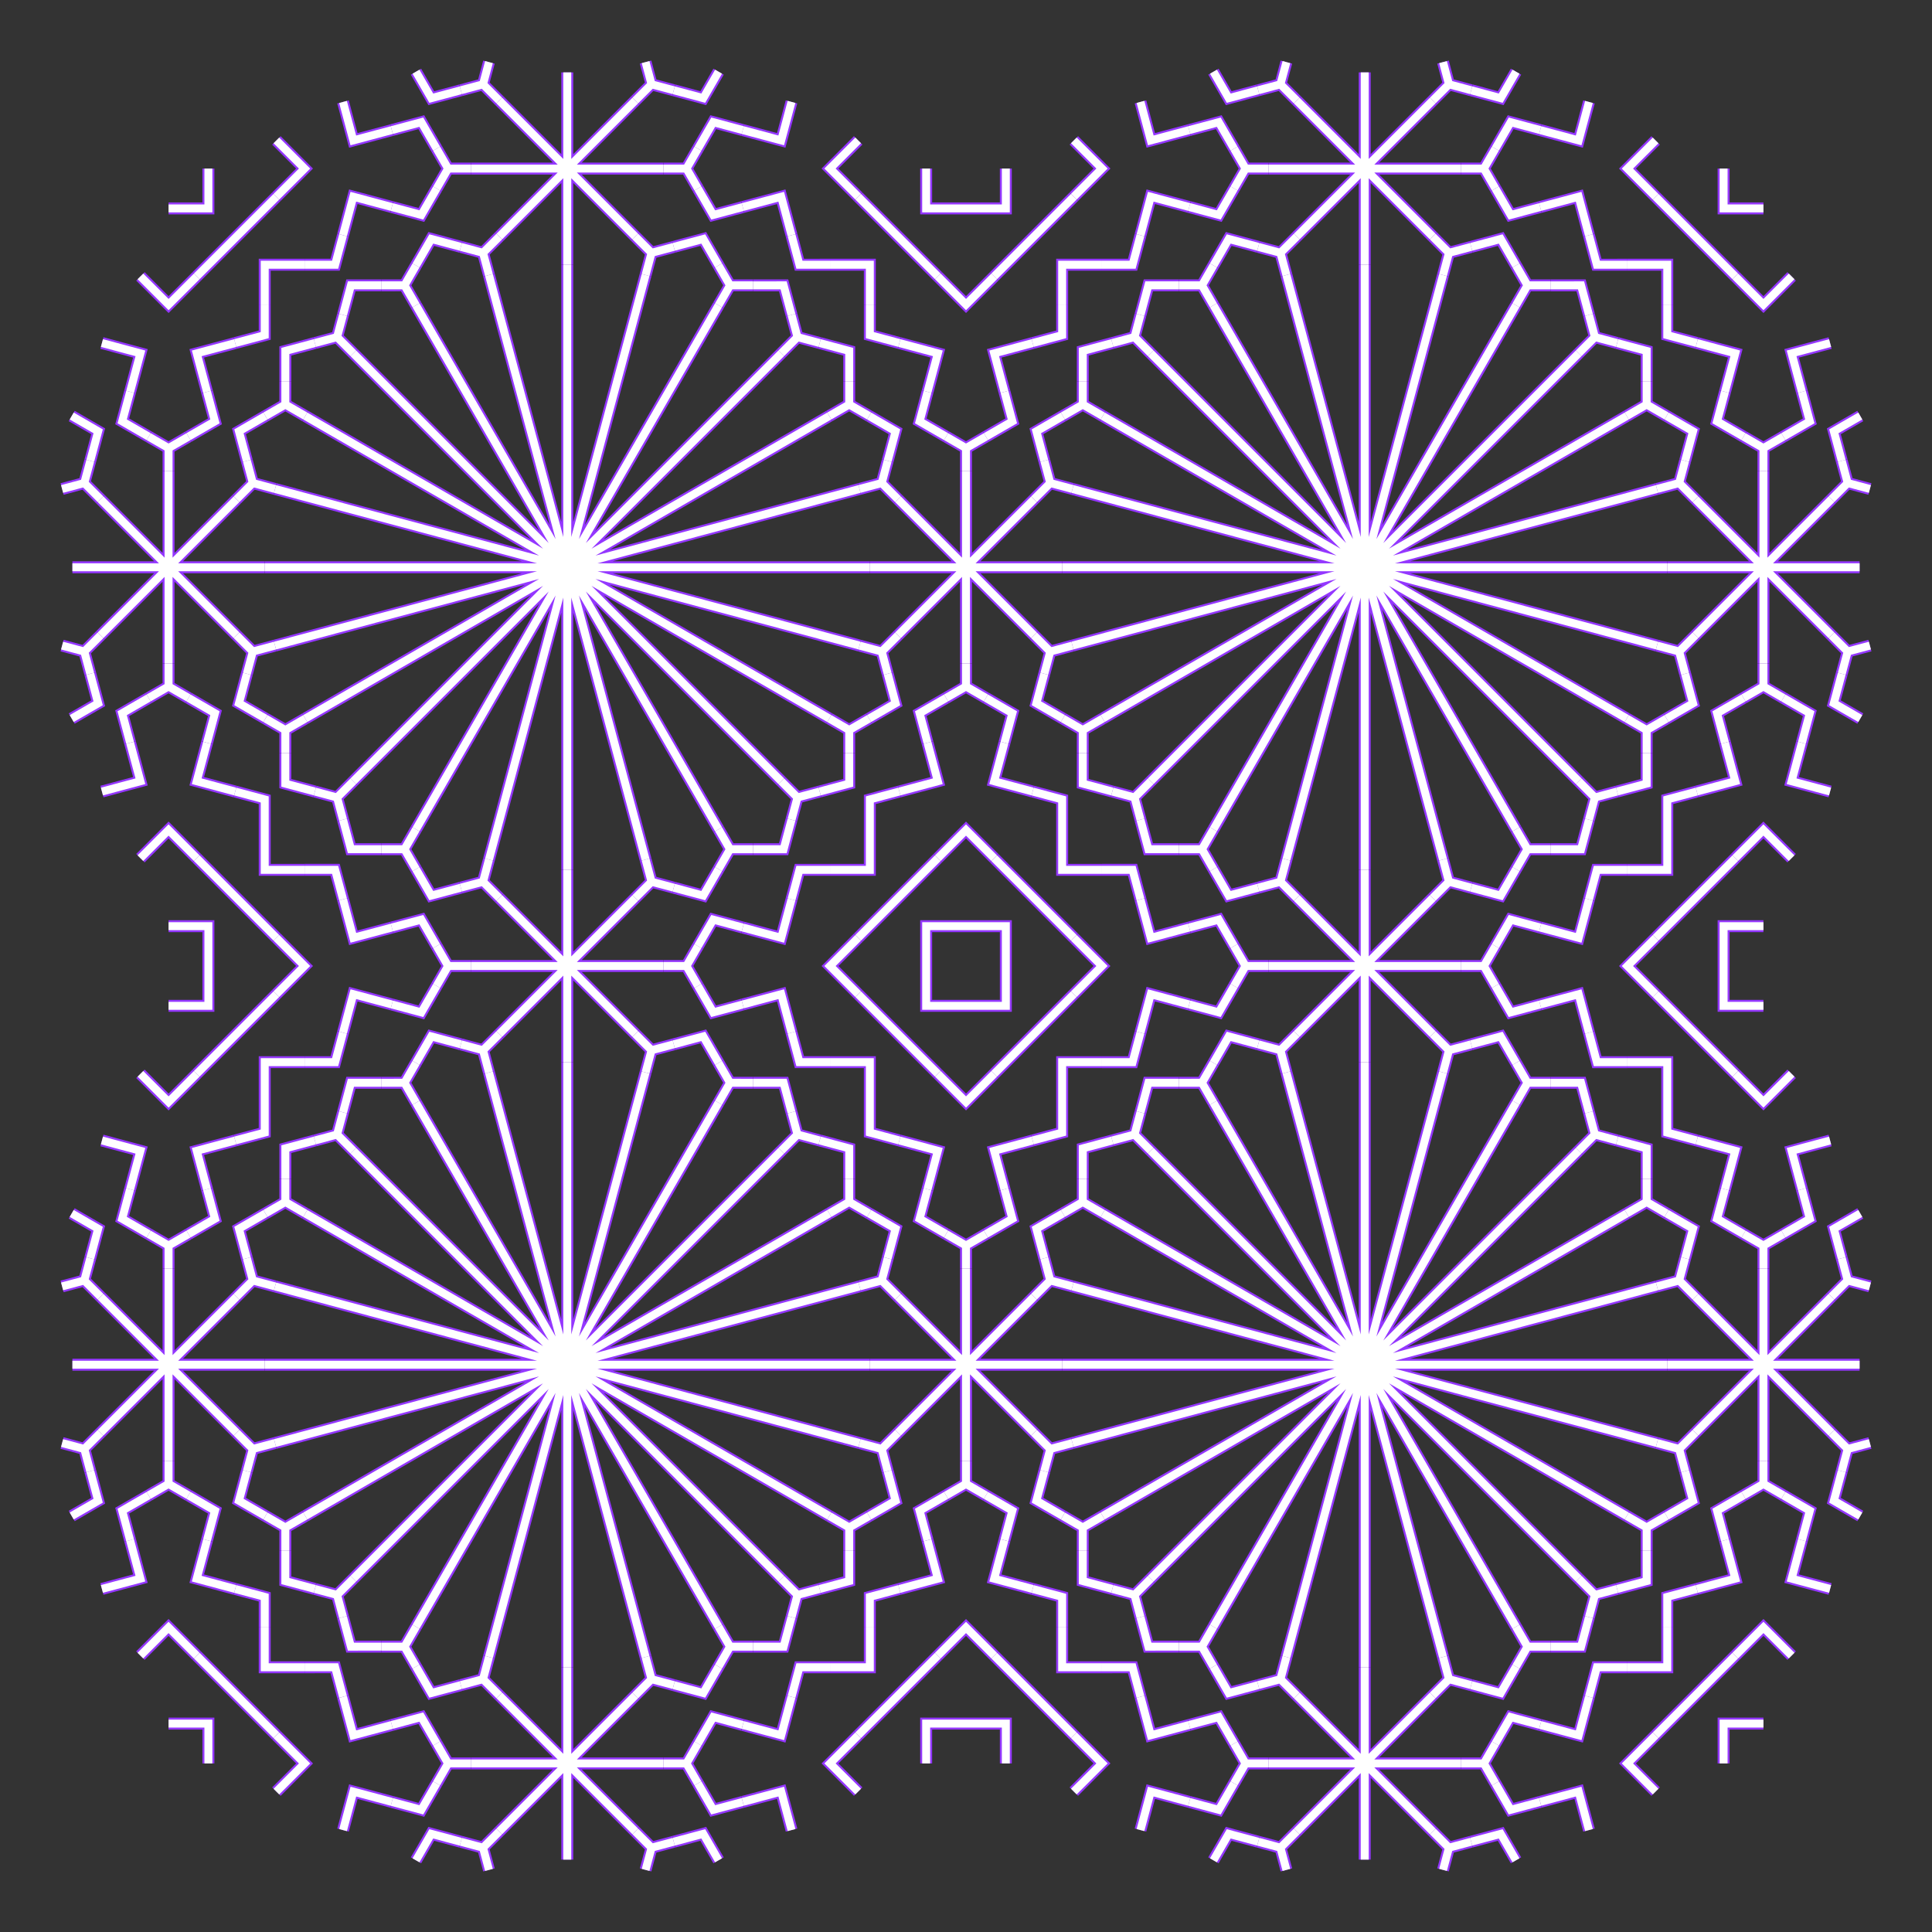 <?xml version="1.0" encoding="UTF-8" standalone="no"?>
<!DOCTYPE svg PUBLIC "-//W3C//DTD SVG 1.1//EN" "http://www.w3.org/Graphics/SVG/1.1/DTD/svg11.dtd">
<svg xmlns="http://www.w3.org/2000/svg" xmlns:xlink="http://www.w3.org/1999/xlink" viewBox="0 0 485.036 485.036" version="1.1" xml:space="preserve">
<rect x="0" y="0" width="485.036" height="485.036" fill="#333333" stroke="none"/>
<defs>
<path id="p11" fill-rule="evenodd" stroke="#9437FF" stroke-opacity="1" stroke-width="3.0" d="M10.0,0.0 L10.0,5.774 L15.0,8.66 L10.0,5.774 L5.0,8.66 L10.0,5.774 Z"/>
<path id="q11" stroke="#FFFFFF" stroke-opacity="1" stroke-width="2.0" fill-opacity="0" d="M10.0,0.0 L10.0,5.774 L15.0,8.66 L10.0,5.774 L5.0,8.66 L10.0,5.774 Z"/>
<path id="p14" fill-rule="evenodd" stroke="#9437FF" stroke-opacity="1" stroke-width="3.0" d="M10.0,0.0 L10,24.142 L34.142,24.142 L10.0,24.142 L10,48.284 L10,24.142 L-14.142,24.142 L10,24.142 Z M27.071,7.071 L10,24.142 L27.071,41.213 L10.0,24.142 L-7.071,41.213 L10,24.142 L-7.071,7.071 L10,24.142 Z"/>
<path id="r14" d="M10,24.142 L10,24.142 L10,24.142 L10,24.142 L10,24.142 L10.0,24.142 L10.0,24.142 L10.0,24.142 L10,24.142 L10,24.142 L10,24.142 L10,24.142 L10,24.142 L10,24.142 L10.0,24.142 L10,24.142 Z"/>
<path id="q14" stroke="#FFFFFF" stroke-opacity="1" stroke-width="2.0" fill-opacity="0" d="M10.0,0.0 L10,24.142 L34.142,24.142 L10.0,24.142 L10,48.284 L10,24.142 L-14.142,24.142 L10,24.142 Z M27.071,7.071 L10,24.142 L27.071,41.213 L10.0,24.142 L-7.071,41.213 L10,24.142 L-7.071,7.071 L10,24.142 Z"/>
<path id="p16" fill-rule="evenodd" stroke="#9437FF" stroke-opacity="1" stroke-width="3.0" d="M10.0,0.0 L10.0,10.0 L0.0,10.0 L10,10 Z M27.071,7.071 L17.071,17.071 L7.071,27.071 L17.071,17.071 Z M34.142,24.142 L24.142,24.142 L24.142,34.142 L24.142,24.142 Z"/>
<path id="q16" stroke="#FFFFFF" stroke-opacity="1" stroke-width="2.0" fill-opacity="0" d="M10.0,0.0 L10.0,10.0 L0.0,10.0 L10,10 Z M27.071,7.071 L17.071,17.071 L7.071,27.071 L17.071,17.071 Z M34.142,24.142 L24.142,24.142 L24.142,34.142 L24.142,24.142 Z"/>
<path id="p28" fill-rule="evenodd" stroke="#9437FF" stroke-opacity="1" stroke-width="3.0" d="M10.0,0.0 L10,75.958 L47.979,10.176 L10,75.958 L75.781,37.979 L10,75.958 L85.958,75.958 L10,75.958 L75.781,113.936 L10,75.958 L47.979,141.739 L10,75.958 L10,151.915 L10,75.958 L-27.979,141.739 L10,75.958 L-55.781,113.936 L10.0,75.958 L-65.958,75.958 L10.0,75.958 L-55.781,37.979 L10,75.958 L-27.979,10.176 L10,75.958 Z M29.659,2.588 L10,75.958 L63.71,22.247 L10,75.958 L83.369,56.298 L10,75.958 L83.369,95.617 L10,75.958 L63.71,129.668 L10,75.958 L29.659,149.327 L10,75.958 L-9.659,149.327 L10,75.958 L-43.71,129.668 L10,75.958 L-63.369,95.617 L10,75.958 L-63.369,56.298 L10,75.958 L-43.71,22.247 L10,75.958 L-9.659,2.588 L10,75.958 Z"/>
<path id="r28" d="M10,75.958 L10,75.958 L10,75.958 L10,75.958 L10,75.958 L10,75.958 L10,75.958 L10,75.958 L10,75.958 L10,75.958 L10,75.958 L10,75.958 L10,75.958 L10,75.958 L10,75.958 L10,75.958 L10,75.958 L10,75.958 L10,75.958 L10,75.958 L10,75.958 L10,75.958 L10,75.958 L10,75.958 L10,75.958 L10,75.958 L10,75.958 L10,75.958 L10,75.958 L10,75.958 L10,75.958 L10,75.958 L10,75.958 L10.0,75.958 L10,75.958 L10,75.958 L10,75.958 L10.0,75.958 L10,75.958 L10,75.958 L10,75.958 L10,75.958 L10,75.958 L10,75.958 L10,75.958 L10,75.958 L10,75.958 L10,75.958 Z"/>
<path id="q28" stroke="#FFFFFF" stroke-opacity="1" stroke-width="2.0" fill-opacity="0" d="M10.0,0.0 L10,75.958 L47.979,10.176 L10,75.958 L75.781,37.979 L10,75.958 L85.958,75.958 L10,75.958 L75.781,113.936 L10,75.958 L47.979,141.739 L10,75.958 L10,151.915 L10,75.958 L-27.979,141.739 L10,75.958 L-55.781,113.936 L10.0,75.958 L-65.958,75.958 L10.0,75.958 L-55.781,37.979 L10,75.958 L-27.979,10.176 L10,75.958 Z M29.659,2.588 L10,75.958 L63.71,22.247 L10,75.958 L83.369,56.298 L10,75.958 L83.369,95.617 L10,75.958 L63.71,129.668 L10,75.958 L29.659,149.327 L10,75.958 L-9.659,149.327 L10,75.958 L-43.71,129.668 L10,75.958 L-63.369,95.617 L10,75.958 L-63.369,56.298 L10,75.958 L-43.71,22.247 L10,75.958 L-9.659,2.588 L10,75.958 Z"/>
<path id="p101" fill-rule="evenodd" stroke="#9437FF" stroke-opacity="1" stroke-width="3.0" d="M10.0,0.0 L10,10 L1.6653345369377348e-15,10 L10,10 Z M28.66,5 L23.66,13.66 L32.321,18.66 L23.66,13.66 Z M18.66,32.321 L13.66,23.66 L5,28.66 L13.66,23.66 Z"/>
<path id="q101" stroke="#FFFFFF" stroke-opacity="1" stroke-width="2.0" fill-opacity="0" d="M10.0,0.0 L10,10 L1.6653345369377348e-15,10 L10,10 Z M28.66,5 L23.66,13.66 L32.321,18.66 L23.66,13.66 Z M18.66,32.321 L13.66,23.66 L5,28.66 L13.66,23.66 Z"/>
<path id="p110" fill-rule="evenodd" stroke="#9437FF" stroke-opacity="1" stroke-width="3.0" d="M10.0,0.0 L10,7.673 L2.588,9.659 L10,7.673 Z M22.588,9.659 L15.176,11.645 L15.176,19.319 L15.176,11.645 Z"/>
<path id="q110" stroke="#FFFFFF" stroke-opacity="1" stroke-width="2.0" fill-opacity="0" d="M10.0,0.0 L10,7.673 L2.588,9.659 L10,7.673 Z M22.588,9.659 L15.176,11.645 L15.176,19.319 L15.176,11.645 Z"/>
</defs>
<g transform="translate(132.418 218.376) scale(1 -1) rotate(0.0)">
<use xlink:href="#r28" transform="matrix(1.0 0.0 0.0 1.0 0.0 0.0)" fill="#000000" fill-opacity="0"/>
<use xlink:href="#p28" transform="matrix(1.0 0.0 0.0 1.0 0.0 0.0)" fill="#000000" fill-opacity="0"/>
<use xlink:href="#p11" transform="matrix(-0.866 -0.5 0.5 -0.866 56.639 15.176)" fill="#000000" fill-opacity="0"/>
<use xlink:href="#p11" transform="matrix(-0.707 -0.707 0.707 -0.707 70.781 29.319)" fill="#000000" fill-opacity="0"/>
<use xlink:href="#p11" transform="matrix(-0.5 -0.866 0.866 -0.5 80.781 46.639)" fill="#000000" fill-opacity="0"/>
<use xlink:href="#p11" transform="matrix(-0.259 -0.966 0.966 -0.259 85.958 65.958)" fill="#000000" fill-opacity="0"/>
<use xlink:href="#r14" transform="matrix(0.0 -1 1 0.0 85.958 85.958)" fill="#000000" fill-opacity="0"/>
<use xlink:href="#p14" transform="matrix(0.0 -1 1 0.0 85.958 85.958)" fill="#000000" fill-opacity="0"/>
<use xlink:href="#p11" transform="matrix(0.707 0.707 -0.707 0.707 85.958 85.958)" fill="#000000" fill-opacity="0"/>
<use xlink:href="#p11" transform="matrix(0.707 -0.707 0.707 0.707 56.639 136.739)" fill="#000000" fill-opacity="0"/>
<use xlink:href="#p11" transform="matrix(0.866 0.5 -0.5 0.866 -36.639 136.739)" fill="#000000" fill-opacity="0"/>
<use xlink:href="#p11" transform="matrix(0.707 0.707 -0.707 0.707 -50.781 122.597)" fill="#000000" fill-opacity="0"/>
<use xlink:href="#p11" transform="matrix(-1.0 1.7763568394002506e-16 -1.7763568394002506e-16 -1.0 -50.781 122.597)" fill="#000000" fill-opacity="0"/>
<use xlink:href="#p11" transform="matrix(0.259 0.966 -0.966 0.259 -65.958 85.958)" fill="#000000" fill-opacity="0"/>
<use xlink:href="#p11" transform="matrix(-0.5 0.866 -0.866 -0.5 -50.781 29.319)" fill="#000000" fill-opacity="0"/>
<use xlink:href="#p11" transform="matrix(-0.707 0.707 -0.707 -0.707 -36.639 15.176)" fill="#000000" fill-opacity="0"/>
<use xlink:href="#p110" transform="matrix(-1.7763568394002506e-16 -1 1 -1.7763568394002506e-16 56.639 15.176)" fill="#000000" fill-opacity="0"/>
<use xlink:href="#p110" transform="matrix(0.259 -0.966 0.966 0.259 70.781 29.319)" fill="#000000" fill-opacity="0"/>
<use xlink:href="#p110" transform="matrix(-0.5 0.866 -0.866 -0.5 110.1 34.495)" fill="#000000" fill-opacity="0"/>
<use xlink:href="#p11" transform="matrix(-1 -0.0 0.0 -1 120.1 51.815)" fill="#000000" fill-opacity="0"/>
<use xlink:href="#p11" transform="matrix(-0.707 -0.707 0.707 -0.707 134.242 65.958)" fill="#000000" fill-opacity="0"/>
<use xlink:href="#r28" transform="matrix(0.0 -1 1 0.0 134.242 85.958)" fill="#000000" fill-opacity="0"/>
<use xlink:href="#p28" transform="matrix(0.0 -1 1 0.0 134.242 85.958)" fill="#000000" fill-opacity="0"/>
<use xlink:href="#p110" transform="matrix(0.966 -0.259 0.259 0.966 80.781 105.276)" fill="#000000" fill-opacity="0"/>
<use xlink:href="#p110" transform="matrix(-1 2.220446049250313e-16 -2.220446049250313e-16 -1 95.958 141.915)" fill="#000000" fill-opacity="0"/>
<use xlink:href="#p110" transform="matrix(0.259 0.966 -0.966 0.259 -19.319 146.739)" fill="#000000" fill-opacity="0"/>
<use xlink:href="#p110" transform="matrix(3.1086244689504386e-16 -1.0 1.0 3.1086244689504386e-16 -55.958 161.915)" fill="#000000" fill-opacity="0"/>
<use xlink:href="#p110" transform="matrix(0.259 -0.966 0.966 0.259 -75.958 141.915)" fill="#000000" fill-opacity="0"/>
<use xlink:href="#r14" transform="matrix(-8.881784197001253e-17 1 -1 -8.881784197001253e-17 -65.958 65.958)" fill="#000000" fill-opacity="0"/>
<use xlink:href="#p14" transform="matrix(-8.881784197001253e-17 1 -1 -8.881784197001253e-17 -65.958 65.958)" fill="#000000" fill-opacity="0"/>
<use xlink:href="#p110" transform="matrix(-0.966 0.259 -0.259 -0.966 -60.781 46.639)" fill="#000000" fill-opacity="0"/>
<use xlink:href="#p110" transform="matrix(1 -4.4408920985006264e-17 4.4408920985006264e-17 1 -75.958 10)" fill="#000000" fill-opacity="0"/>
<use xlink:href="#p101" transform="matrix(-0.707 0.707 -0.707 -0.707 90.1 -24.142)" fill="#000000" fill-opacity="0"/>
<use xlink:href="#p110" transform="matrix(-0.966 0.259 -0.259 -0.966 139.418 46.639)" fill="#000000" fill-opacity="0"/>
<use xlink:href="#p11" transform="matrix(-0.5 0.866 -0.866 -0.5 149.418 29.319)" fill="#000000" fill-opacity="0"/>
<use xlink:href="#p11" transform="matrix(-0.707 0.707 -0.707 -0.707 163.56 15.176)" fill="#000000" fill-opacity="0"/>
<use xlink:href="#p11" transform="matrix(-0.966 0.259 -0.259 -0.966 200.199 2.842170943040401e-14)" fill="#000000" fill-opacity="0"/>
<use xlink:href="#r14" transform="matrix(-1 -0.0 0.0 -1 220.199 2.842170943040401e-14)" fill="#000000" fill-opacity="0"/>
<use xlink:href="#p14" transform="matrix(-1 -0.0 0.0 -1 220.199 2.842170943040401e-14)" fill="#000000" fill-opacity="0"/>
<use xlink:href="#p11" transform="matrix(0.707 -0.707 0.707 0.707 220.199 2.5757174171303632e-14)" fill="#000000" fill-opacity="0"/>
<use xlink:href="#p11" transform="matrix(-0.866 -0.5 0.5 -0.866 256.838 15.176)" fill="#000000" fill-opacity="0"/>
<use xlink:href="#p11" transform="matrix(0.5 -0.866 0.866 0.5 270.981 122.597)" fill="#000000" fill-opacity="0"/>
<use xlink:href="#p11" transform="matrix(0.707 -0.707 0.707 0.707 256.838 136.739)" fill="#000000" fill-opacity="0"/>
<use xlink:href="#r14" transform="matrix(1 0.0 0.0 1 200.199 151.915)" fill="#000000" fill-opacity="0"/>
<use xlink:href="#p14" transform="matrix(1 0.0 0.0 1 200.199 151.915)" fill="#000000" fill-opacity="0"/>
<use xlink:href="#p11" transform="matrix(1 -8.881784197001253e-17 8.881784197001253e-17 1 100.1 100.1)" fill="#000000" fill-opacity="0"/>
<use xlink:href="#p101" transform="matrix(0.966 -0.259 0.259 0.966 90.781 122.597)" fill="#000000" fill-opacity="0"/>
<use xlink:href="#p11" transform="matrix(0.5 -0.866 0.866 0.5 70.781 122.597)" fill="#000000" fill-opacity="0"/>
<use xlink:href="#p16" transform="matrix(-1 2.220446049250313e-16 -2.220446049250313e-16 -1 110.1 176.057)" fill="#000000" fill-opacity="0"/>
<use xlink:href="#p16" transform="matrix(3.1086244689504386e-16 -1.0 1.0 3.1086244689504386e-16 -90.1 176.057)" fill="#000000" fill-opacity="0"/>
<use xlink:href="#p11" transform="matrix(1 8.881784197001253e-17 -8.881784197001253e-17 1 -100.1 100.1)" fill="#000000" fill-opacity="0"/>
<use xlink:href="#p11" transform="matrix(0.707 0.707 -0.707 0.707 -114.242 85.958)" fill="#000000" fill-opacity="0"/>
<use xlink:href="#p11" transform="matrix(-0.707 0.707 -0.707 -0.707 -100.1 51.815)" fill="#000000" fill-opacity="0"/>
<use xlink:href="#p11" transform="matrix(-1 -8.881784197001253e-17 8.881784197001253e-17 -1 -80.1 51.815)" fill="#000000" fill-opacity="0"/>
<use xlink:href="#p11" transform="matrix(-0.707 -0.707 0.707 -0.707 -65.958 65.958)" fill="#000000" fill-opacity="0"/>
<use xlink:href="#p101" transform="matrix(0.707 0.707 -0.707 0.707 -90.1 -4.142)" fill="#000000" fill-opacity="0"/>
<use xlink:href="#p16" transform="matrix(-1.0 2.664535259100376e-16 -2.664535259100376e-16 -1.0 110.1 -24.142)" fill="#000000" fill-opacity="0"/>
<use xlink:href="#p101" transform="matrix(0.707 0.707 -0.707 0.707 110.1 -4.142)" fill="#000000" fill-opacity="0"/>
<use xlink:href="#p110" transform="matrix(-0.259 -0.966 0.966 -0.259 239.518 5.176)" fill="#000000" fill-opacity="0"/>
<use xlink:href="#p110" transform="matrix(0.966 -0.259 0.259 0.966 280.981 105.276)" fill="#000000" fill-opacity="0"/>
<use xlink:href="#p110" transform="matrix(-1 -2.220446049250313e-16 2.220446049250313e-16 -1 296.157 141.915)" fill="#000000" fill-opacity="0"/>
<use xlink:href="#p11" transform="matrix(0.966 -0.259 0.259 0.966 220.199 151.915)" fill="#000000" fill-opacity="0"/>
<use xlink:href="#p11" transform="matrix(0.0 -1 1 0.0 234.341 186.057)" fill="#000000" fill-opacity="0"/>
<use xlink:href="#p11" transform="matrix(0.707 -0.707 0.707 0.707 220.199 200.199)" fill="#000000" fill-opacity="0"/>
<use xlink:href="#p11" transform="matrix(0.707 0.707 -0.707 0.707 186.057 186.057)" fill="#000000" fill-opacity="0"/>
<use xlink:href="#p11" transform="matrix(-0.707 0.707 -0.707 -0.707 200.199 151.915)" fill="#000000" fill-opacity="0"/>
<use xlink:href="#p110" transform="matrix(0.5 -0.866 0.866 0.5 110.1 117.42)" fill="#000000" fill-opacity="0"/>
<use xlink:href="#p101" transform="matrix(0.966 0.259 -0.259 0.966 56.639 156.739)" fill="#000000" fill-opacity="0"/>
<use xlink:href="#p101" transform="matrix(0.966 -0.259 0.259 0.966 -109.418 122.597)" fill="#000000" fill-opacity="0"/>
<use xlink:href="#p101" transform="matrix(0.707 -0.707 0.707 0.707 -70.1 176.057)" fill="#000000" fill-opacity="0"/>
<use xlink:href="#p110" transform="matrix(0.966 -0.259 0.259 0.966 -119.418 105.276)" fill="#000000" fill-opacity="0"/>
<use xlink:href="#p110" transform="matrix(0.5 -0.866 0.866 0.5 -119.418 46.639)" fill="#000000" fill-opacity="0"/>
<use xlink:href="#p16" transform="matrix(-2.664535259100376e-16 -1.0 1.0 -2.664535259100376e-16 110.1 -24.142)" fill="#000000" fill-opacity="0"/>
<use xlink:href="#p16" transform="matrix(8.881784197001253e-17 1 -1 8.881784197001253e-17 110.1 -24.142)" fill="#000000" fill-opacity="0"/>
<use xlink:href="#p11" transform="matrix(0.707 0.707 -0.707 0.707 286.157 85.958)" fill="#000000" fill-opacity="0"/>
<use xlink:href="#p11" transform="matrix(1 -8.881784197001253e-17 8.881784197001253e-17 1 300.299 100.1)" fill="#000000" fill-opacity="0"/>
<use xlink:href="#p101" transform="matrix(0.966 -0.259 0.259 0.966 290.981 122.597)" fill="#000000" fill-opacity="0"/>
<use xlink:href="#p16" transform="matrix(-1 -2.220446049250313e-16 2.220446049250313e-16 -1 310.299 176.057)" fill="#000000" fill-opacity="0"/>
<use xlink:href="#p110" transform="matrix(-0.866 -0.5 0.5 -0.866 251.662 176.057)" fill="#000000" fill-opacity="0"/>
<use xlink:href="#p110" transform="matrix(0.259 0.966 -0.966 0.259 180.881 146.739)" fill="#000000" fill-opacity="0"/>
<use xlink:href="#p11" transform="matrix(0.259 0.966 -0.966 0.259 134.242 85.958)" fill="#000000" fill-opacity="0"/>
<use xlink:href="#p11" transform="matrix(-1 8.881784197001253e-17 -8.881784197001253e-17 -1 149.418 122.597)" fill="#000000" fill-opacity="0"/>
<use xlink:href="#p110" transform="matrix(-0.966 -0.259 0.259 -0.966 75.958 161.915)" fill="#000000" fill-opacity="0"/>
<use xlink:href="#p110" transform="matrix(0.259 0.966 -0.966 0.259 51.463 176.057)" fill="#000000" fill-opacity="0"/>
<use xlink:href="#p110" transform="matrix(0.5 -0.866 0.866 0.5 -90.1 117.42)" fill="#000000" fill-opacity="0"/>
<use xlink:href="#p101" transform="matrix(0.966 -0.259 0.259 0.966 90.781 -77.603)" fill="#000000" fill-opacity="0"/>
<use xlink:href="#p110" transform="matrix(0.259 -0.966 0.966 0.259 124.242 -58.284)" fill="#000000" fill-opacity="0"/>
<use xlink:href="#p16" transform="matrix(1.0 -2.664535259100376e-16 2.664535259100376e-16 1.0 110.1 -24.142)" fill="#000000" fill-opacity="0"/>
<use xlink:href="#r14" transform="matrix(-8.881784197001253e-17 -1.0 1.0 -8.881784197001253e-17 286.157 85.958)" fill="#000000" fill-opacity="0"/>
<use xlink:href="#p14" transform="matrix(-8.881784197001253e-17 -1.0 1.0 -8.881784197001253e-17 286.157 85.958)" fill="#000000" fill-opacity="0"/>
<use xlink:href="#p110" transform="matrix(-0.5 0.866 -0.866 -0.5 339.618 105.276)" fill="#000000" fill-opacity="0"/>
<use xlink:href="#p101" transform="matrix(-0.259 -0.966 0.966 -0.259 256.838 195.376)" fill="#000000" fill-opacity="0"/>
<use xlink:href="#p11" transform="matrix(-2.664535259100376e-16 1.0 -1.0 -2.664535259100376e-16 186.057 166.057)" fill="#000000" fill-opacity="0"/>
<use xlink:href="#p101" transform="matrix(0.259 0.966 -0.966 0.259 163.56 156.739)" fill="#000000" fill-opacity="0"/>
<use xlink:href="#p11" transform="matrix(0.866 0.5 -0.5 0.866 163.56 136.739)" fill="#000000" fill-opacity="0"/>
<use xlink:href="#p110" transform="matrix(0.259 -0.966 0.966 0.259 124.242 141.915)" fill="#000000" fill-opacity="0"/>
<use xlink:href="#p11" transform="matrix(-4.4408920985006264e-17 1.0 -1.0 -4.4408920985006264e-17 56.639 136.739)" fill="#000000" fill-opacity="0"/>
<use xlink:href="#p11" transform="matrix(0.5 0.866 -0.866 0.5 139.418 -94.923)" fill="#000000" fill-opacity="0"/>
<use xlink:href="#p11" transform="matrix(0.707 0.707 -0.707 0.707 149.418 -77.603)" fill="#000000" fill-opacity="0"/>
<use xlink:href="#p110" transform="matrix(1 -2.6645352591003756e-16 2.6645352591003756e-16 1 124.242 10)" fill="#000000" fill-opacity="0"/>
<use xlink:href="#p11" transform="matrix(-0.259 -0.966 0.966 -0.259 286.157 65.958)" fill="#000000" fill-opacity="0"/>
<use xlink:href="#p11" transform="matrix(-1.0 8.881784197001253e-17 -8.881784197001253e-17 -1.0 320.299 51.815)" fill="#000000" fill-opacity="0"/>
<use xlink:href="#p11" transform="matrix(-0.707 -0.707 0.707 -0.707 334.441 65.958)" fill="#000000" fill-opacity="0"/>
<use xlink:href="#p11" transform="matrix(0.707 -0.707 0.707 0.707 320.299 100.1)" fill="#000000" fill-opacity="0"/>
<use xlink:href="#p110" transform="matrix(0.259 0.966 -0.966 0.259 251.662 176.057)" fill="#000000" fill-opacity="0"/>
<use xlink:href="#p110" transform="matrix(-0.966 -0.259 0.259 -0.966 276.157 161.915)" fill="#000000" fill-opacity="0"/>
<use xlink:href="#p110" transform="matrix(0.866 0.5 -0.5 0.866 168.737 176.057)" fill="#000000" fill-opacity="0"/>
<use xlink:href="#p110" transform="matrix(-1.7763568394002506e-16 1.0 -1.0 -1.7763568394002506e-16 163.56 136.739)" fill="#000000" fill-opacity="0"/>
<use xlink:href="#p110" transform="matrix(-0.866 -0.5 0.5 -0.866 51.463 176.057)" fill="#000000" fill-opacity="0"/>
<use xlink:href="#p110" transform="matrix(0.5 -0.866 0.866 0.5 110.1 -82.779)" fill="#000000" fill-opacity="0"/>
<use xlink:href="#p110" transform="matrix(3.552713678800501e-16 1 -1 3.552713678800501e-16 163.56 -63.461)" fill="#000000" fill-opacity="0"/>
<use xlink:href="#p110" transform="matrix(-0.5 0.866 -0.866 -0.5 310.299 34.495)" fill="#000000" fill-opacity="0"/>
<use xlink:href="#p110" transform="matrix(-0.966 0.259 -0.259 -0.966 339.618 46.639)" fill="#000000" fill-opacity="0"/>
<use xlink:href="#p11" transform="matrix(-3.1086244689504386e-16 1 -1 -3.1086244689504386e-16 256.838 136.739)" fill="#000000" fill-opacity="0"/>
<use xlink:href="#p16" transform="matrix(-1.7763568394002506e-16 1.0 -1.0 -1.7763568394002506e-16 144.242 141.915)" fill="#000000" fill-opacity="0"/>
<use xlink:href="#p11" transform="matrix(-0.966 0.259 -0.259 -0.966 163.56 136.739)" fill="#000000" fill-opacity="0"/>
<use xlink:href="#p11" transform="matrix(8.881784197001253e-17 -1 1 8.881784197001253e-17 34.142 186.057)" fill="#000000" fill-opacity="0"/>
<use xlink:href="#p11" transform="matrix(1.0 -2.664535259100376e-16 2.664535259100376e-16 1.0 100.1 -100.1)" fill="#000000" fill-opacity="0"/>
<use xlink:href="#p11" transform="matrix(0.259 0.966 -0.966 0.259 134.242 -114.242)" fill="#000000" fill-opacity="0"/>
<use xlink:href="#p11" transform="matrix(0.866 0.5 -0.5 0.866 163.56 -63.461)" fill="#000000" fill-opacity="0"/>
<use xlink:href="#p101" transform="matrix(0.707 -0.707 0.707 0.707 130.1 -24.142)" fill="#000000" fill-opacity="0"/>
<use xlink:href="#p11" transform="matrix(1 0.0 0.0 1 270.981 29.319)" fill="#000000" fill-opacity="0"/>
<use xlink:href="#p101" transform="matrix(-0.966 0.259 -0.259 -0.966 329.618 29.319)" fill="#000000" fill-opacity="0"/>
<use xlink:href="#r14" transform="matrix(1 8.881784197001253e-17 -8.881784197001253e-17 1 7.105427357601002e-15 151.915)" fill="#000000" fill-opacity="0"/>
<use xlink:href="#p14" transform="matrix(1 8.881784197001253e-17 -8.881784197001253e-17 1 7.105427357601002e-15 151.915)" fill="#000000" fill-opacity="0"/>
<use xlink:href="#p110" transform="matrix(0.259 0.966 -0.966 0.259 180.881 -53.461)" fill="#000000" fill-opacity="0"/>
<use xlink:href="#p110" transform="matrix(0.866 0.5 -0.5 0.866 168.737 -24.142)" fill="#000000" fill-opacity="0"/>
<use xlink:href="#p110" transform="matrix(0.966 0.259 -0.259 0.966 144.242 -10)" fill="#000000" fill-opacity="0"/>
<use xlink:href="#p110" transform="matrix(-0.259 0.966 -0.966 -0.259 296.157 10)" fill="#000000" fill-opacity="0"/>
<use xlink:href="#p11" transform="matrix(0.966 -0.259 0.259 0.966 20 151.915)" fill="#000000" fill-opacity="0"/>
<use xlink:href="#p11" transform="matrix(0.707 -0.707 0.707 0.707 20 200.199)" fill="#000000" fill-opacity="0"/>
<use xlink:href="#p11" transform="matrix(0.707 0.707 -0.707 0.707 -14.142 186.057)" fill="#000000" fill-opacity="0"/>
<use xlink:href="#p11" transform="matrix(-8.881784197001253e-17 1 -1 -8.881784197001253e-17 -14.142 166.057)" fill="#000000" fill-opacity="0"/>
<use xlink:href="#p11" transform="matrix(-0.707 0.707 -0.707 -0.707 7.105427357601002e-15 151.915)" fill="#000000" fill-opacity="0"/>
<use xlink:href="#p11" transform="matrix(-0.707 0.707 -0.707 -0.707 200.199 -48.284)" fill="#000000" fill-opacity="0"/>
<use xlink:href="#p11" transform="matrix(1.7763568394002506e-16 1 -1 1.7763568394002506e-16 186.057 -34.142)" fill="#000000" fill-opacity="0"/>
<use xlink:href="#p11" transform="matrix(-8.881784197001253e-17 -1 1 -8.881784197001253e-17 163.56 15.176)" fill="#000000" fill-opacity="0"/>
<use xlink:href="#p11" transform="matrix(-0.707 -0.707 0.707 -0.707 270.981 29.319)" fill="#000000" fill-opacity="0"/>
<use xlink:href="#p16" transform="matrix(-0.0 1 -1 0.0 310.299 -24.142)" fill="#000000" fill-opacity="0"/>
<use xlink:href="#p110" transform="matrix(0.866 0.5 -0.5 0.866 -31.463 176.057)" fill="#000000" fill-opacity="0"/>
<use xlink:href="#r28" transform="matrix(-1 2.220446049250313e-16 -2.220446049250313e-16 -1 220.199 -48.284)" fill="#000000" fill-opacity="0"/>
<use xlink:href="#p28" transform="matrix(-1 2.220446049250313e-16 -2.220446049250313e-16 -1 220.199 -48.284)" fill="#000000" fill-opacity="0"/>
<use xlink:href="#p110" transform="matrix(4.4408920985006264e-17 1 -1 4.4408920985006264e-17 276.157 -10)" fill="#000000" fill-opacity="0"/>
<use xlink:href="#r14" transform="matrix(2.2204460492503123e-16 1 -1 2.2204460492503123e-16 134.242 -134.242)" fill="#000000" fill-opacity="0"/>
<use xlink:href="#p14" transform="matrix(2.2204460492503123e-16 1 -1 2.2204460492503123e-16 134.242 -134.242)" fill="#000000" fill-opacity="0"/>
<use xlink:href="#p11" transform="matrix(-0.707 0.707 -0.707 -0.707 163.56 -185.023)" fill="#000000" fill-opacity="0"/>
<use xlink:href="#p11" transform="matrix(0.707 -0.707 0.707 0.707 256.838 -63.461)" fill="#000000" fill-opacity="0"/>
<use xlink:href="#p11" transform="matrix(1.7763568394002506e-16 1.0 -1.0 1.7763568394002506e-16 256.838 -63.461)" fill="#000000" fill-opacity="0"/>
<use xlink:href="#p11" transform="matrix(0.707 0.707 -0.707 0.707 85.958 -114.242)" fill="#000000" fill-opacity="0"/>
<use xlink:href="#p110" transform="matrix(0.966 0.259 -0.259 0.966 144.242 -210.199)" fill="#000000" fill-opacity="0"/>
<use xlink:href="#p110" transform="matrix(-0.966 -0.259 0.259 -0.966 276.157 -38.284)" fill="#000000" fill-opacity="0"/>
<use xlink:href="#p110" transform="matrix(-0.866 -0.5 0.5 -0.866 251.662 -24.142)" fill="#000000" fill-opacity="0"/>
<use xlink:href="#p110" transform="matrix(-0.966 0.259 -0.259 -0.966 110.1 -82.779)" fill="#000000" fill-opacity="0"/>
<use xlink:href="#p11" transform="matrix(-5.329070518200752e-16 -1.0 1.0 -5.329070518200752e-16 163.56 -185.023)" fill="#000000" fill-opacity="0"/>
<use xlink:href="#p11" transform="matrix(-8.881784197001253e-17 -1.0 1.0 -8.881784197001253e-17 234.341 -14.142)" fill="#000000" fill-opacity="0"/>
<use xlink:href="#p11" transform="matrix(0.966 -0.259 0.259 0.966 220.199 -48.284)" fill="#000000" fill-opacity="0"/>
<use xlink:href="#p101" transform="matrix(-0.259 -0.966 0.966 -0.259 256.838 -4.824)" fill="#000000" fill-opacity="0"/>
<use xlink:href="#p11" transform="matrix(0.5 -0.866 0.866 0.5 70.781 -77.603)" fill="#000000" fill-opacity="0"/>
<use xlink:href="#p110" transform="matrix(0.866 0.5 -0.5 0.866 168.737 -224.341)" fill="#000000" fill-opacity="0"/>
<use xlink:href="#p16" transform="matrix(-1 0.0 0.0 -1 310.299 -24.142)" fill="#000000" fill-opacity="0"/>
<use xlink:href="#r28" transform="matrix(0.0 1 -1 0.0 85.958 -134.242)" fill="#000000" fill-opacity="0"/>
<use xlink:href="#p28" transform="matrix(0.0 1 -1 0.0 85.958 -134.242)" fill="#000000" fill-opacity="0"/>
<use xlink:href="#p11" transform="matrix(5.329070518200752e-16 1 -1 5.329070518200752e-16 186.057 -234.341)" fill="#000000" fill-opacity="0"/>
<use xlink:href="#p101" transform="matrix(0.259 0.966 -0.966 0.259 163.56 -243.66)" fill="#000000" fill-opacity="0"/>
<use xlink:href="#p11" transform="matrix(0.707 -0.707 0.707 0.707 56.639 -63.461)" fill="#000000" fill-opacity="0"/>
<use xlink:href="#p11" transform="matrix(0.707 0.707 -0.707 0.707 -50.781 -77.603)" fill="#000000" fill-opacity="0"/>
<use xlink:href="#p11" transform="matrix(0.259 0.966 -0.966 0.259 -65.958 -114.242)" fill="#000000" fill-opacity="0"/>
<use xlink:href="#p11" transform="matrix(1 8.881784197001253e-17 -8.881784197001253e-17 1 70.781 -170.881)" fill="#000000" fill-opacity="0"/>
<use xlink:href="#r14" transform="matrix(-1 5.329070518200752e-16 -5.329070518200752e-16 -1 220.199 -200.199)" fill="#000000" fill-opacity="0"/>
<use xlink:href="#p14" transform="matrix(-1 5.329070518200752e-16 -5.329070518200752e-16 -1 220.199 -200.199)" fill="#000000" fill-opacity="0"/>
<use xlink:href="#p110" transform="matrix(-0.259 -0.966 0.966 -0.259 168.737 -224.341)" fill="#000000" fill-opacity="0"/>
<use xlink:href="#p110" transform="matrix(-1 8.881784197001253e-17 -8.881784197001253e-17 -1 95.958 -58.284)" fill="#000000" fill-opacity="0"/>
<use xlink:href="#p110" transform="matrix(0.966 0.259 -0.259 0.966 56.639 -63.461)" fill="#000000" fill-opacity="0"/>
<use xlink:href="#p110" transform="matrix(0.259 -0.966 0.966 0.259 -75.958 -58.284)" fill="#000000" fill-opacity="0"/>
<use xlink:href="#r14" transform="matrix(0.0 1 -1 0.0 -65.958 -134.242)" fill="#000000" fill-opacity="0"/>
<use xlink:href="#p14" transform="matrix(0.0 1 -1 0.0 -65.958 -134.242)" fill="#000000" fill-opacity="0"/>
<use xlink:href="#p110" transform="matrix(-0.259 0.966 -0.966 -0.259 95.958 -190.199)" fill="#000000" fill-opacity="0"/>
<use xlink:href="#p110" transform="matrix(-0.5 0.866 -0.866 -0.5 110.1 -165.704)" fill="#000000" fill-opacity="0"/>
<use xlink:href="#p11" transform="matrix(-0.966 0.259 -0.259 -0.966 200.199 -200.199)" fill="#000000" fill-opacity="0"/>
<use xlink:href="#p11" transform="matrix(-0.707 0.707 -0.707 -0.707 200.199 -248.484)" fill="#000000" fill-opacity="0"/>
<use xlink:href="#p11" transform="matrix(-0.707 -0.707 0.707 -0.707 234.341 -234.341)" fill="#000000" fill-opacity="0"/>
<use xlink:href="#p11" transform="matrix(-5.329070518200752e-16 -1 1 -5.329070518200752e-16 234.341 -214.341)" fill="#000000" fill-opacity="0"/>
<use xlink:href="#p11" transform="matrix(0.866 -0.5 0.5 0.866 39.319 -53.461)" fill="#000000" fill-opacity="0"/>
<use xlink:href="#p11" transform="matrix(-1 2.220446049250313e-16 -2.220446049250313e-16 -1 -50.781 -77.603)" fill="#000000" fill-opacity="0"/>
<use xlink:href="#p16" transform="matrix(-2.220446049250313e-16 -1 1 -2.220446049250313e-16 -90.1 -24.142)" fill="#000000" fill-opacity="0"/>
<use xlink:href="#p11" transform="matrix(0.707 0.707 -0.707 0.707 -114.242 -114.242)" fill="#000000" fill-opacity="0"/>
<use xlink:href="#p11" transform="matrix(-1 0.0 -0.0 -1 -80.1 -148.384)" fill="#000000" fill-opacity="0"/>
<use xlink:href="#p11" transform="matrix(-1.0 -1.7763568394002506e-16 1.7763568394002506e-16 -1.0 120.1 -148.384)" fill="#000000" fill-opacity="0"/>
<use xlink:href="#p11" transform="matrix(-0.259 -0.966 0.966 -0.259 85.958 -134.242)" fill="#000000" fill-opacity="0"/>
<use xlink:href="#p110" transform="matrix(-0.259 -0.966 0.966 -0.259 239.518 -195.023)" fill="#000000" fill-opacity="0"/>
<use xlink:href="#p110" transform="matrix(-0.866 -0.5 0.5 -0.866 51.463 -24.142)" fill="#000000" fill-opacity="0"/>
<use xlink:href="#p110" transform="matrix(0.5 -0.866 0.866 0.5 -90.1 -82.779)" fill="#000000" fill-opacity="0"/>
<use xlink:href="#p16" transform="matrix(1 -2.220446049250313e-16 2.220446049250313e-16 1 -90.1 -24.142)" fill="#000000" fill-opacity="0"/>
<use xlink:href="#p110" transform="matrix(-0.5 0.866 -0.866 -0.5 -90.1 -165.704)" fill="#000000" fill-opacity="0"/>
<use xlink:href="#p110" transform="matrix(-0.966 0.259 -0.259 -0.966 139.418 -153.56)" fill="#000000" fill-opacity="0"/>
<use xlink:href="#p11" transform="matrix(0.707 -0.707 0.707 0.707 220.199 -200.199)" fill="#000000" fill-opacity="0"/>
<use xlink:href="#p11" transform="matrix(-0.866 -0.5 0.5 -0.866 256.838 -185.023)" fill="#000000" fill-opacity="0"/>
<use xlink:href="#p11" transform="matrix(8.881784197001253e-17 -1 1 8.881784197001253e-17 34.142 -14.142)" fill="#000000" fill-opacity="0"/>
<use xlink:href="#p11" transform="matrix(1.0 -2.664535259100376e-16 2.664535259100376e-16 1.0 -100.1 -100.1)" fill="#000000" fill-opacity="0"/>
<use xlink:href="#p101" transform="matrix(0.966 -0.259 0.259 0.966 -109.418 -77.603)" fill="#000000" fill-opacity="0"/>
<use xlink:href="#p11" transform="matrix(0.966 0.259 -0.259 0.966 -119.418 -153.56)" fill="#000000" fill-opacity="0"/>
<use xlink:href="#p101" transform="matrix(-0.966 0.259 -0.259 -0.966 -70.781 -170.881)" fill="#000000" fill-opacity="0"/>
<use xlink:href="#p11" transform="matrix(-0.707 -0.707 0.707 -0.707 134.242 -134.242)" fill="#000000" fill-opacity="0"/>
<use xlink:href="#p11" transform="matrix(-0.5 0.866 -0.866 -0.5 149.418 -170.881)" fill="#000000" fill-opacity="0"/>
<use xlink:href="#p110" transform="matrix(6.217248937900877e-16 1 -1 6.217248937900877e-16 276.157 -210.199)" fill="#000000" fill-opacity="0"/>
<use xlink:href="#r14" transform="matrix(1 8.881784197001253e-17 -8.881784197001253e-17 1 4.263256414560601e-14 -48.284)" fill="#000000" fill-opacity="0"/>
<use xlink:href="#p14" transform="matrix(1 8.881784197001253e-17 -8.881784197001253e-17 1 4.263256414560601e-14 -48.284)" fill="#000000" fill-opacity="0"/>
<use xlink:href="#p110" transform="matrix(-0.966 0.259 -0.259 -0.966 -90.1 -82.779)" fill="#000000" fill-opacity="0"/>
<use xlink:href="#p110" transform="matrix(-0.966 0.259 -0.259 -0.966 -60.781 -153.56)" fill="#000000" fill-opacity="0"/>
<use xlink:href="#p110" transform="matrix(1.0 0.0 0.0 1.0 124.242 -190.199)" fill="#000000" fill-opacity="0"/>
<use xlink:href="#p16" transform="matrix(6.217248937900877e-16 1 -1 6.217248937900877e-16 310.299 -224.341)" fill="#000000" fill-opacity="0"/>
<use xlink:href="#p101" transform="matrix(-0.707 0.707 -0.707 -0.707 290.299 -224.341)" fill="#000000" fill-opacity="0"/>
<use xlink:href="#p11" transform="matrix(-0.707 -0.707 0.707 -0.707 34.142 -34.142)" fill="#000000" fill-opacity="0"/>
<use xlink:href="#p11" transform="matrix(0.707 -0.707 0.707 0.707 20 -3.552713678800501e-14)" fill="#000000" fill-opacity="0"/>
<use xlink:href="#p11" transform="matrix(-0.966 0.259 -0.259 -0.966 3.907985046680551e-14 -3.019806626980426e-14)" fill="#000000" fill-opacity="0"/>
<use xlink:href="#p11" transform="matrix(-0.707 -0.707 0.707 -0.707 -65.958 -134.242)" fill="#000000" fill-opacity="0"/>
<use xlink:href="#p11" transform="matrix(-0.5 0.866 -0.866 -0.5 -50.781 -170.881)" fill="#000000" fill-opacity="0"/>
<use xlink:href="#p16" transform="matrix(1.0 0.0 0.0 1.0 110.1 -224.341)" fill="#000000" fill-opacity="0"/>
<use xlink:href="#p101" transform="matrix(0.707 0.707 -0.707 0.707 110.1 -204.341)" fill="#000000" fill-opacity="0"/>
<use xlink:href="#p110" transform="matrix(-0.259 0.966 -0.966 -0.259 296.157 -190.199)" fill="#000000" fill-opacity="0"/>
<use xlink:href="#p110" transform="matrix(0.866 0.5 -0.5 0.866 239.518 -253.66)" fill="#000000" fill-opacity="0"/>
<use xlink:href="#p110" transform="matrix(-0.259 -0.966 0.966 -0.259 39.319 5.176)" fill="#000000" fill-opacity="0"/>
<use xlink:href="#p110" transform="matrix(0.866 0.5 -0.5 0.866 -31.463 -24.142)" fill="#000000" fill-opacity="0"/>
<use xlink:href="#p110" transform="matrix(1 2.664535259100376e-16 -2.664535259100376e-16 1 -75.958 -190.199)" fill="#000000" fill-opacity="0"/>
<use xlink:href="#p16" transform="matrix(8.881784197001253e-17 1 -1 8.881784197001253e-17 110.1 -224.341)" fill="#000000" fill-opacity="0"/>
<use xlink:href="#p101" transform="matrix(0.259 -0.966 0.966 0.259 290.981 -170.881)" fill="#000000" fill-opacity="0"/>
<use xlink:href="#p11" transform="matrix(1 -6.661338147750939e-16 6.661338147750939e-16 1 270.981 -170.881)" fill="#000000" fill-opacity="0"/>
<use xlink:href="#p11" transform="matrix(-0.707 -0.707 0.707 -0.707 270.981 -170.881)" fill="#000000" fill-opacity="0"/>
<use xlink:href="#p11" transform="matrix(0.0 1 -1 0.0 -14.142 -34.142)" fill="#000000" fill-opacity="0"/>
<use xlink:href="#p11" transform="matrix(0.0 -1 1 0.0 -36.639 15.176)" fill="#000000" fill-opacity="0"/>
<use xlink:href="#p16" transform="matrix(1 2.664535259100376e-16 -2.664535259100376e-16 1 -90.1 -224.341)" fill="#000000" fill-opacity="0"/>
<use xlink:href="#p101" transform="matrix(-0.707 0.707 -0.707 -0.707 90.1 -224.341)" fill="#000000" fill-opacity="0"/>
<use xlink:href="#p110" transform="matrix(0.966 -0.259 0.259 0.966 310.299 -165.704)" fill="#000000" fill-opacity="0"/>
<use xlink:href="#p110" transform="matrix(-0.5 0.866 -0.866 -0.5 310.299 -165.704)" fill="#000000" fill-opacity="0"/>
<use xlink:href="#p110" transform="matrix(0.259 0.966 -0.966 0.259 -19.319 -53.461)" fill="#000000" fill-opacity="0"/>
<use xlink:href="#p110" transform="matrix(0.966 0.259 -0.259 0.966 -55.958 -10)" fill="#000000" fill-opacity="0"/>
<use xlink:href="#p101" transform="matrix(-0.966 -0.259 0.259 -0.966 -36.639 -205.023)" fill="#000000" fill-opacity="0"/>
<use xlink:href="#p11" transform="matrix(0.966 -0.259 0.259 0.966 320.299 -148.384)" fill="#000000" fill-opacity="0"/>
<use xlink:href="#p11" transform="matrix(-1 6.217248937900877e-16 -6.217248937900877e-16 -1 320.299 -148.384)" fill="#000000" fill-opacity="0"/>
<use xlink:href="#p11" transform="matrix(-0.707 0.707 -0.707 -0.707 4.618527782440651e-14 -48.284)" fill="#000000" fill-opacity="0"/>
<use xlink:href="#p101" transform="matrix(0.259 0.966 -0.966 0.259 -36.639 -43.461)" fill="#000000" fill-opacity="0"/>
<use xlink:href="#p11" transform="matrix(0.866 0.5 -0.5 0.866 -36.639 -63.461)" fill="#000000" fill-opacity="0"/>
<use xlink:href="#p110" transform="matrix(0.966 0.259 -0.259 0.966 -55.958 -210.199)" fill="#000000" fill-opacity="0"/>
<use xlink:href="#r14" transform="matrix(-6.217248937900877e-16 -1 1 -6.217248937900877e-16 286.157 -114.242)" fill="#000000" fill-opacity="0"/>
<use xlink:href="#p14" transform="matrix(-6.217248937900877e-16 -1 1 -6.217248937900877e-16 286.157 -114.242)" fill="#000000" fill-opacity="0"/>
<use xlink:href="#p110" transform="matrix(0.0 -1 1 -0.0 -55.958 -38.284)" fill="#000000" fill-opacity="0"/>
<use xlink:href="#p11" transform="matrix(4.440892098500626e-16 -1 1 4.440892098500626e-16 -36.639 -185.023)" fill="#000000" fill-opacity="0"/>
<use xlink:href="#p11" transform="matrix(-0.707 0.707 -0.707 -0.707 -36.639 -185.023)" fill="#000000" fill-opacity="0"/>
<use xlink:href="#p11" transform="matrix(-0.259 -0.966 0.966 -0.259 286.157 -134.242)" fill="#000000" fill-opacity="0"/>
<use xlink:href="#p11" transform="matrix(0.707 -0.707 0.707 0.707 320.299 -100.1)" fill="#000000" fill-opacity="0"/>
<use xlink:href="#p11" transform="matrix(1 -6.217248937900877e-16 6.217248937900877e-16 1 300.299 -100.1)" fill="#000000" fill-opacity="0"/>
<use xlink:href="#p110" transform="matrix(0.866 0.5 -0.5 0.866 -31.463 -224.341)" fill="#000000" fill-opacity="0"/>
<use xlink:href="#p110" transform="matrix(0.5 -0.866 0.866 0.5 310.299 -82.779)" fill="#000000" fill-opacity="0"/>
<use xlink:href="#p110" transform="matrix(0.966 -0.259 0.259 0.966 280.981 -94.923)" fill="#000000" fill-opacity="0"/>
<use xlink:href="#p11" transform="matrix(-3.552713678800501e-16 1 -1 -3.552713678800501e-16 -14.142 -234.341)" fill="#000000" fill-opacity="0"/>
<use xlink:href="#p11" transform="matrix(0.707 0.707 -0.707 0.707 286.157 -114.242)" fill="#000000" fill-opacity="0"/>
<use xlink:href="#p101" transform="matrix(0.966 -0.259 0.259 0.966 290.981 -77.603)" fill="#000000" fill-opacity="0"/>
<use xlink:href="#p11" transform="matrix(0.5 -0.866 0.866 0.5 270.981 -77.603)" fill="#000000" fill-opacity="0"/>
<use xlink:href="#r14" transform="matrix(-1 -3.552713678800501e-16 3.552713678800501e-16 -1 20 -200.199)" fill="#000000" fill-opacity="0"/>
<use xlink:href="#p14" transform="matrix(-1 -3.552713678800501e-16 3.552713678800501e-16 -1 20 -200.199)" fill="#000000" fill-opacity="0"/>
<use xlink:href="#p110" transform="matrix(-0.259 -0.966 0.966 -0.259 -31.463 -224.341)" fill="#000000" fill-opacity="0"/>
<use xlink:href="#p110" transform="matrix(1 -7.105427357601002e-16 7.105427357601002e-16 1 270.981 -77.603)" fill="#000000" fill-opacity="0"/>
<use xlink:href="#p11" transform="matrix(-0.966 0.259 -0.259 -0.966 7.283063041541027e-14 -200.199)" fill="#000000" fill-opacity="0"/>
<use xlink:href="#p11" transform="matrix(-0.707 -0.707 0.707 -0.707 34.142 -234.341)" fill="#000000" fill-opacity="0"/>
<use xlink:href="#p11" transform="matrix(3.552713678800501e-16 -1 1 3.552713678800501e-16 34.142 -214.341)" fill="#000000" fill-opacity="0"/>
<use xlink:href="#p11" transform="matrix(-0.259 -0.966 0.966 -0.259 -14.142 -234.341)" fill="#000000" fill-opacity="0"/>
<use xlink:href="#p110" transform="matrix(-0.866 -0.5 0.5 -0.866 51.463 -224.341)" fill="#000000" fill-opacity="0"/>
<use xlink:href="#p110" transform="matrix(-0.259 -0.966 0.966 -0.259 39.319 -195.023)" fill="#000000" fill-opacity="0"/>
<use xlink:href="#p11" transform="matrix(0.707 -0.707 0.707 0.707 20 -200.199)" fill="#000000" fill-opacity="0"/>
<use xlink:href="#p11" transform="matrix(-0.866 -0.5 0.5 -0.866 56.639 -185.023)" fill="#000000" fill-opacity="0"/>
<use xlink:href="#p110" transform="matrix(1.7763568394002506e-16 -1.0 1.0 1.7763568394002506e-16 56.639 -185.023)" fill="#000000" fill-opacity="0"/>
<use xlink:href="#p11" transform="matrix(0.966 -0.259 0.259 0.966 56.639 -185.023)" fill="#000000" fill-opacity="0"/>
<use xlink:href="#q28" transform="matrix(1.0 0.0 0.0 1.0 0.0 0.0)"/>
<use xlink:href="#q11" transform="matrix(-0.866 -0.5 0.5 -0.866 56.639 15.176)"/>
<use xlink:href="#q11" transform="matrix(-0.707 -0.707 0.707 -0.707 70.781 29.319)"/>
<use xlink:href="#q11" transform="matrix(-0.5 -0.866 0.866 -0.5 80.781 46.639)"/>
<use xlink:href="#q11" transform="matrix(-0.259 -0.966 0.966 -0.259 85.958 65.958)"/>
<use xlink:href="#q14" transform="matrix(0.0 -1 1 0.0 85.958 85.958)"/>
<use xlink:href="#q11" transform="matrix(0.707 0.707 -0.707 0.707 85.958 85.958)"/>
<use xlink:href="#q11" transform="matrix(0.707 -0.707 0.707 0.707 56.639 136.739)"/>
<use xlink:href="#q11" transform="matrix(0.866 0.5 -0.5 0.866 -36.639 136.739)"/>
<use xlink:href="#q11" transform="matrix(0.707 0.707 -0.707 0.707 -50.781 122.597)"/>
<use xlink:href="#q11" transform="matrix(-1.0 1.7763568394002506e-16 -1.7763568394002506e-16 -1.0 -50.781 122.597)"/>
<use xlink:href="#q11" transform="matrix(0.259 0.966 -0.966 0.259 -65.958 85.958)"/>
<use xlink:href="#q11" transform="matrix(-0.5 0.866 -0.866 -0.5 -50.781 29.319)"/>
<use xlink:href="#q11" transform="matrix(-0.707 0.707 -0.707 -0.707 -36.639 15.176)"/>
<use xlink:href="#q110" transform="matrix(-1.7763568394002506e-16 -1 1 -1.7763568394002506e-16 56.639 15.176)"/>
<use xlink:href="#q110" transform="matrix(0.259 -0.966 0.966 0.259 70.781 29.319)"/>
<use xlink:href="#q110" transform="matrix(-0.5 0.866 -0.866 -0.5 110.1 34.495)"/>
<use xlink:href="#q11" transform="matrix(-1 -0.0 0.0 -1 120.1 51.815)"/>
<use xlink:href="#q11" transform="matrix(-0.707 -0.707 0.707 -0.707 134.242 65.958)"/>
<use xlink:href="#q28" transform="matrix(0.0 -1 1 0.0 134.242 85.958)"/>
<use xlink:href="#q110" transform="matrix(0.966 -0.259 0.259 0.966 80.781 105.276)"/>
<use xlink:href="#q110" transform="matrix(-1 2.220446049250313e-16 -2.220446049250313e-16 -1 95.958 141.915)"/>
<use xlink:href="#q110" transform="matrix(0.259 0.966 -0.966 0.259 -19.319 146.739)"/>
<use xlink:href="#q110" transform="matrix(3.1086244689504386e-16 -1.0 1.0 3.1086244689504386e-16 -55.958 161.915)"/>
<use xlink:href="#q110" transform="matrix(0.259 -0.966 0.966 0.259 -75.958 141.915)"/>
<use xlink:href="#q14" transform="matrix(-8.881784197001253e-17 1 -1 -8.881784197001253e-17 -65.958 65.958)"/>
<use xlink:href="#q110" transform="matrix(-0.966 0.259 -0.259 -0.966 -60.781 46.639)"/>
<use xlink:href="#q110" transform="matrix(1 -4.4408920985006264e-17 4.4408920985006264e-17 1 -75.958 10)"/>
<use xlink:href="#q101" transform="matrix(-0.707 0.707 -0.707 -0.707 90.1 -24.142)"/>
<use xlink:href="#q110" transform="matrix(-0.966 0.259 -0.259 -0.966 139.418 46.639)"/>
<use xlink:href="#q11" transform="matrix(-0.5 0.866 -0.866 -0.5 149.418 29.319)"/>
<use xlink:href="#q11" transform="matrix(-0.707 0.707 -0.707 -0.707 163.56 15.176)"/>
<use xlink:href="#q11" transform="matrix(-0.966 0.259 -0.259 -0.966 200.199 2.842170943040401e-14)"/>
<use xlink:href="#q14" transform="matrix(-1 -0.0 0.0 -1 220.199 2.842170943040401e-14)"/>
<use xlink:href="#q11" transform="matrix(0.707 -0.707 0.707 0.707 220.199 2.5757174171303632e-14)"/>
<use xlink:href="#q11" transform="matrix(-0.866 -0.5 0.5 -0.866 256.838 15.176)"/>
<use xlink:href="#q11" transform="matrix(0.5 -0.866 0.866 0.5 270.981 122.597)"/>
<use xlink:href="#q11" transform="matrix(0.707 -0.707 0.707 0.707 256.838 136.739)"/>
<use xlink:href="#q14" transform="matrix(1 0.0 0.0 1 200.199 151.915)"/>
<use xlink:href="#q11" transform="matrix(1 -8.881784197001253e-17 8.881784197001253e-17 1 100.1 100.1)"/>
<use xlink:href="#q101" transform="matrix(0.966 -0.259 0.259 0.966 90.781 122.597)"/>
<use xlink:href="#q11" transform="matrix(0.5 -0.866 0.866 0.5 70.781 122.597)"/>
<use xlink:href="#q16" transform="matrix(-1 2.220446049250313e-16 -2.220446049250313e-16 -1 110.1 176.057)"/>
<use xlink:href="#q16" transform="matrix(3.1086244689504386e-16 -1.0 1.0 3.1086244689504386e-16 -90.1 176.057)"/>
<use xlink:href="#q11" transform="matrix(1 8.881784197001253e-17 -8.881784197001253e-17 1 -100.1 100.1)"/>
<use xlink:href="#q11" transform="matrix(0.707 0.707 -0.707 0.707 -114.242 85.958)"/>
<use xlink:href="#q11" transform="matrix(-0.707 0.707 -0.707 -0.707 -100.1 51.815)"/>
<use xlink:href="#q11" transform="matrix(-1 -8.881784197001253e-17 8.881784197001253e-17 -1 -80.1 51.815)"/>
<use xlink:href="#q11" transform="matrix(-0.707 -0.707 0.707 -0.707 -65.958 65.958)"/>
<use xlink:href="#q101" transform="matrix(0.707 0.707 -0.707 0.707 -90.1 -4.142)"/>
<use xlink:href="#q16" transform="matrix(-1.0 2.664535259100376e-16 -2.664535259100376e-16 -1.0 110.1 -24.142)"/>
<use xlink:href="#q101" transform="matrix(0.707 0.707 -0.707 0.707 110.1 -4.142)"/>
<use xlink:href="#q110" transform="matrix(-0.259 -0.966 0.966 -0.259 239.518 5.176)"/>
<use xlink:href="#q110" transform="matrix(0.966 -0.259 0.259 0.966 280.981 105.276)"/>
<use xlink:href="#q110" transform="matrix(-1 -2.220446049250313e-16 2.220446049250313e-16 -1 296.157 141.915)"/>
<use xlink:href="#q11" transform="matrix(0.966 -0.259 0.259 0.966 220.199 151.915)"/>
<use xlink:href="#q11" transform="matrix(0.0 -1 1 0.0 234.341 186.057)"/>
<use xlink:href="#q11" transform="matrix(0.707 -0.707 0.707 0.707 220.199 200.199)"/>
<use xlink:href="#q11" transform="matrix(0.707 0.707 -0.707 0.707 186.057 186.057)"/>
<use xlink:href="#q11" transform="matrix(-0.707 0.707 -0.707 -0.707 200.199 151.915)"/>
<use xlink:href="#q110" transform="matrix(0.5 -0.866 0.866 0.5 110.1 117.42)"/>
<use xlink:href="#q101" transform="matrix(0.966 0.259 -0.259 0.966 56.639 156.739)"/>
<use xlink:href="#q101" transform="matrix(0.966 -0.259 0.259 0.966 -109.418 122.597)"/>
<use xlink:href="#q101" transform="matrix(0.707 -0.707 0.707 0.707 -70.1 176.057)"/>
<use xlink:href="#q110" transform="matrix(0.966 -0.259 0.259 0.966 -119.418 105.276)"/>
<use xlink:href="#q110" transform="matrix(0.5 -0.866 0.866 0.5 -119.418 46.639)"/>
<use xlink:href="#q16" transform="matrix(-2.664535259100376e-16 -1.0 1.0 -2.664535259100376e-16 110.1 -24.142)"/>
<use xlink:href="#q16" transform="matrix(8.881784197001253e-17 1 -1 8.881784197001253e-17 110.1 -24.142)"/>
<use xlink:href="#q11" transform="matrix(0.707 0.707 -0.707 0.707 286.157 85.958)"/>
<use xlink:href="#q11" transform="matrix(1 -8.881784197001253e-17 8.881784197001253e-17 1 300.299 100.1)"/>
<use xlink:href="#q101" transform="matrix(0.966 -0.259 0.259 0.966 290.981 122.597)"/>
<use xlink:href="#q16" transform="matrix(-1 -2.220446049250313e-16 2.220446049250313e-16 -1 310.299 176.057)"/>
<use xlink:href="#q110" transform="matrix(-0.866 -0.5 0.5 -0.866 251.662 176.057)"/>
<use xlink:href="#q110" transform="matrix(0.259 0.966 -0.966 0.259 180.881 146.739)"/>
<use xlink:href="#q11" transform="matrix(0.259 0.966 -0.966 0.259 134.242 85.958)"/>
<use xlink:href="#q11" transform="matrix(-1 8.881784197001253e-17 -8.881784197001253e-17 -1 149.418 122.597)"/>
<use xlink:href="#q110" transform="matrix(-0.966 -0.259 0.259 -0.966 75.958 161.915)"/>
<use xlink:href="#q110" transform="matrix(0.259 0.966 -0.966 0.259 51.463 176.057)"/>
<use xlink:href="#q110" transform="matrix(0.5 -0.866 0.866 0.5 -90.1 117.42)"/>
<use xlink:href="#q101" transform="matrix(0.966 -0.259 0.259 0.966 90.781 -77.603)"/>
<use xlink:href="#q110" transform="matrix(0.259 -0.966 0.966 0.259 124.242 -58.284)"/>
<use xlink:href="#q16" transform="matrix(1.0 -2.664535259100376e-16 2.664535259100376e-16 1.0 110.1 -24.142)"/>
<use xlink:href="#q14" transform="matrix(-8.881784197001253e-17 -1.0 1.0 -8.881784197001253e-17 286.157 85.958)"/>
<use xlink:href="#q110" transform="matrix(-0.5 0.866 -0.866 -0.5 339.618 105.276)"/>
<use xlink:href="#q101" transform="matrix(-0.259 -0.966 0.966 -0.259 256.838 195.376)"/>
<use xlink:href="#q11" transform="matrix(-2.664535259100376e-16 1.0 -1.0 -2.664535259100376e-16 186.057 166.057)"/>
<use xlink:href="#q101" transform="matrix(0.259 0.966 -0.966 0.259 163.56 156.739)"/>
<use xlink:href="#q11" transform="matrix(0.866 0.5 -0.5 0.866 163.56 136.739)"/>
<use xlink:href="#q110" transform="matrix(0.259 -0.966 0.966 0.259 124.242 141.915)"/>
<use xlink:href="#q11" transform="matrix(-4.4408920985006264e-17 1.0 -1.0 -4.4408920985006264e-17 56.639 136.739)"/>
<use xlink:href="#q11" transform="matrix(0.5 0.866 -0.866 0.5 139.418 -94.923)"/>
<use xlink:href="#q11" transform="matrix(0.707 0.707 -0.707 0.707 149.418 -77.603)"/>
<use xlink:href="#q110" transform="matrix(1 -2.6645352591003756e-16 2.6645352591003756e-16 1 124.242 10)"/>
<use xlink:href="#q11" transform="matrix(-0.259 -0.966 0.966 -0.259 286.157 65.958)"/>
<use xlink:href="#q11" transform="matrix(-1.0 8.881784197001253e-17 -8.881784197001253e-17 -1.0 320.299 51.815)"/>
<use xlink:href="#q11" transform="matrix(-0.707 -0.707 0.707 -0.707 334.441 65.958)"/>
<use xlink:href="#q11" transform="matrix(0.707 -0.707 0.707 0.707 320.299 100.1)"/>
<use xlink:href="#q110" transform="matrix(0.259 0.966 -0.966 0.259 251.662 176.057)"/>
<use xlink:href="#q110" transform="matrix(-0.966 -0.259 0.259 -0.966 276.157 161.915)"/>
<use xlink:href="#q110" transform="matrix(0.866 0.5 -0.5 0.866 168.737 176.057)"/>
<use xlink:href="#q110" transform="matrix(-1.7763568394002506e-16 1.0 -1.0 -1.7763568394002506e-16 163.56 136.739)"/>
<use xlink:href="#q110" transform="matrix(-0.866 -0.5 0.5 -0.866 51.463 176.057)"/>
<use xlink:href="#q110" transform="matrix(0.5 -0.866 0.866 0.5 110.1 -82.779)"/>
<use xlink:href="#q110" transform="matrix(3.552713678800501e-16 1 -1 3.552713678800501e-16 163.56 -63.461)"/>
<use xlink:href="#q110" transform="matrix(-0.5 0.866 -0.866 -0.5 310.299 34.495)"/>
<use xlink:href="#q110" transform="matrix(-0.966 0.259 -0.259 -0.966 339.618 46.639)"/>
<use xlink:href="#q11" transform="matrix(-3.1086244689504386e-16 1 -1 -3.1086244689504386e-16 256.838 136.739)"/>
<use xlink:href="#q16" transform="matrix(-1.7763568394002506e-16 1.0 -1.0 -1.7763568394002506e-16 144.242 141.915)"/>
<use xlink:href="#q11" transform="matrix(-0.966 0.259 -0.259 -0.966 163.56 136.739)"/>
<use xlink:href="#q11" transform="matrix(8.881784197001253e-17 -1 1 8.881784197001253e-17 34.142 186.057)"/>
<use xlink:href="#q11" transform="matrix(1.0 -2.664535259100376e-16 2.664535259100376e-16 1.0 100.1 -100.1)"/>
<use xlink:href="#q11" transform="matrix(0.259 0.966 -0.966 0.259 134.242 -114.242)"/>
<use xlink:href="#q11" transform="matrix(0.866 0.5 -0.5 0.866 163.56 -63.461)"/>
<use xlink:href="#q101" transform="matrix(0.707 -0.707 0.707 0.707 130.1 -24.142)"/>
<use xlink:href="#q11" transform="matrix(1 0.0 0.0 1 270.981 29.319)"/>
<use xlink:href="#q101" transform="matrix(-0.966 0.259 -0.259 -0.966 329.618 29.319)"/>
<use xlink:href="#q14" transform="matrix(1 8.881784197001253e-17 -8.881784197001253e-17 1 7.105427357601002e-15 151.915)"/>
<use xlink:href="#q110" transform="matrix(0.259 0.966 -0.966 0.259 180.881 -53.461)"/>
<use xlink:href="#q110" transform="matrix(0.866 0.5 -0.5 0.866 168.737 -24.142)"/>
<use xlink:href="#q110" transform="matrix(0.966 0.259 -0.259 0.966 144.242 -10)"/>
<use xlink:href="#q110" transform="matrix(-0.259 0.966 -0.966 -0.259 296.157 10)"/>
<use xlink:href="#q11" transform="matrix(0.966 -0.259 0.259 0.966 20 151.915)"/>
<use xlink:href="#q11" transform="matrix(0.707 -0.707 0.707 0.707 20 200.199)"/>
<use xlink:href="#q11" transform="matrix(0.707 0.707 -0.707 0.707 -14.142 186.057)"/>
<use xlink:href="#q11" transform="matrix(-8.881784197001253e-17 1 -1 -8.881784197001253e-17 -14.142 166.057)"/>
<use xlink:href="#q11" transform="matrix(-0.707 0.707 -0.707 -0.707 7.105427357601002e-15 151.915)"/>
<use xlink:href="#q11" transform="matrix(-0.707 0.707 -0.707 -0.707 200.199 -48.284)"/>
<use xlink:href="#q11" transform="matrix(1.7763568394002506e-16 1 -1 1.7763568394002506e-16 186.057 -34.142)"/>
<use xlink:href="#q11" transform="matrix(-8.881784197001253e-17 -1 1 -8.881784197001253e-17 163.56 15.176)"/>
<use xlink:href="#q11" transform="matrix(-0.707 -0.707 0.707 -0.707 270.981 29.319)"/>
<use xlink:href="#q16" transform="matrix(-0.0 1 -1 0.0 310.299 -24.142)"/>
<use xlink:href="#q110" transform="matrix(0.866 0.5 -0.5 0.866 -31.463 176.057)"/>
<use xlink:href="#q28" transform="matrix(-1 2.220446049250313e-16 -2.220446049250313e-16 -1 220.199 -48.284)"/>
<use xlink:href="#q110" transform="matrix(4.4408920985006264e-17 1 -1 4.4408920985006264e-17 276.157 -10)"/>
<use xlink:href="#q14" transform="matrix(2.2204460492503123e-16 1 -1 2.2204460492503123e-16 134.242 -134.242)"/>
<use xlink:href="#q11" transform="matrix(-0.707 0.707 -0.707 -0.707 163.56 -185.023)"/>
<use xlink:href="#q11" transform="matrix(0.707 -0.707 0.707 0.707 256.838 -63.461)"/>
<use xlink:href="#q11" transform="matrix(1.7763568394002506e-16 1.0 -1.0 1.7763568394002506e-16 256.838 -63.461)"/>
<use xlink:href="#q11" transform="matrix(0.707 0.707 -0.707 0.707 85.958 -114.242)"/>
<use xlink:href="#q110" transform="matrix(0.966 0.259 -0.259 0.966 144.242 -210.199)"/>
<use xlink:href="#q110" transform="matrix(-0.966 -0.259 0.259 -0.966 276.157 -38.284)"/>
<use xlink:href="#q110" transform="matrix(-0.866 -0.5 0.5 -0.866 251.662 -24.142)"/>
<use xlink:href="#q110" transform="matrix(-0.966 0.259 -0.259 -0.966 110.1 -82.779)"/>
<use xlink:href="#q11" transform="matrix(-5.329070518200752e-16 -1.0 1.0 -5.329070518200752e-16 163.56 -185.023)"/>
<use xlink:href="#q11" transform="matrix(-8.881784197001253e-17 -1.0 1.0 -8.881784197001253e-17 234.341 -14.142)"/>
<use xlink:href="#q11" transform="matrix(0.966 -0.259 0.259 0.966 220.199 -48.284)"/>
<use xlink:href="#q101" transform="matrix(-0.259 -0.966 0.966 -0.259 256.838 -4.824)"/>
<use xlink:href="#q11" transform="matrix(0.5 -0.866 0.866 0.5 70.781 -77.603)"/>
<use xlink:href="#q110" transform="matrix(0.866 0.5 -0.5 0.866 168.737 -224.341)"/>
<use xlink:href="#q16" transform="matrix(-1 0.0 0.0 -1 310.299 -24.142)"/>
<use xlink:href="#q28" transform="matrix(0.0 1 -1 0.0 85.958 -134.242)"/>
<use xlink:href="#q11" transform="matrix(5.329070518200752e-16 1 -1 5.329070518200752e-16 186.057 -234.341)"/>
<use xlink:href="#q101" transform="matrix(0.259 0.966 -0.966 0.259 163.56 -243.66)"/>
<use xlink:href="#q11" transform="matrix(0.707 -0.707 0.707 0.707 56.639 -63.461)"/>
<use xlink:href="#q11" transform="matrix(0.707 0.707 -0.707 0.707 -50.781 -77.603)"/>
<use xlink:href="#q11" transform="matrix(0.259 0.966 -0.966 0.259 -65.958 -114.242)"/>
<use xlink:href="#q11" transform="matrix(1 8.881784197001253e-17 -8.881784197001253e-17 1 70.781 -170.881)"/>
<use xlink:href="#q14" transform="matrix(-1 5.329070518200752e-16 -5.329070518200752e-16 -1 220.199 -200.199)"/>
<use xlink:href="#q110" transform="matrix(-0.259 -0.966 0.966 -0.259 168.737 -224.341)"/>
<use xlink:href="#q110" transform="matrix(-1 8.881784197001253e-17 -8.881784197001253e-17 -1 95.958 -58.284)"/>
<use xlink:href="#q110" transform="matrix(0.966 0.259 -0.259 0.966 56.639 -63.461)"/>
<use xlink:href="#q110" transform="matrix(0.259 -0.966 0.966 0.259 -75.958 -58.284)"/>
<use xlink:href="#q14" transform="matrix(0.0 1 -1 0.0 -65.958 -134.242)"/>
<use xlink:href="#q110" transform="matrix(-0.259 0.966 -0.966 -0.259 95.958 -190.199)"/>
<use xlink:href="#q110" transform="matrix(-0.5 0.866 -0.866 -0.5 110.1 -165.704)"/>
<use xlink:href="#q11" transform="matrix(-0.966 0.259 -0.259 -0.966 200.199 -200.199)"/>
<use xlink:href="#q11" transform="matrix(-0.707 0.707 -0.707 -0.707 200.199 -248.484)"/>
<use xlink:href="#q11" transform="matrix(-0.707 -0.707 0.707 -0.707 234.341 -234.341)"/>
<use xlink:href="#q11" transform="matrix(-5.329070518200752e-16 -1 1 -5.329070518200752e-16 234.341 -214.341)"/>
<use xlink:href="#q11" transform="matrix(0.866 -0.5 0.5 0.866 39.319 -53.461)"/>
<use xlink:href="#q11" transform="matrix(-1 2.220446049250313e-16 -2.220446049250313e-16 -1 -50.781 -77.603)"/>
<use xlink:href="#q16" transform="matrix(-2.220446049250313e-16 -1 1 -2.220446049250313e-16 -90.1 -24.142)"/>
<use xlink:href="#q11" transform="matrix(0.707 0.707 -0.707 0.707 -114.242 -114.242)"/>
<use xlink:href="#q11" transform="matrix(-1 0.0 -0.0 -1 -80.1 -148.384)"/>
<use xlink:href="#q11" transform="matrix(-1.0 -1.7763568394002506e-16 1.7763568394002506e-16 -1.0 120.1 -148.384)"/>
<use xlink:href="#q11" transform="matrix(-0.259 -0.966 0.966 -0.259 85.958 -134.242)"/>
<use xlink:href="#q110" transform="matrix(-0.259 -0.966 0.966 -0.259 239.518 -195.023)"/>
<use xlink:href="#q110" transform="matrix(-0.866 -0.5 0.5 -0.866 51.463 -24.142)"/>
<use xlink:href="#q110" transform="matrix(0.5 -0.866 0.866 0.5 -90.1 -82.779)"/>
<use xlink:href="#q16" transform="matrix(1 -2.220446049250313e-16 2.220446049250313e-16 1 -90.1 -24.142)"/>
<use xlink:href="#q110" transform="matrix(-0.5 0.866 -0.866 -0.5 -90.1 -165.704)"/>
<use xlink:href="#q110" transform="matrix(-0.966 0.259 -0.259 -0.966 139.418 -153.56)"/>
<use xlink:href="#q11" transform="matrix(0.707 -0.707 0.707 0.707 220.199 -200.199)"/>
<use xlink:href="#q11" transform="matrix(-0.866 -0.5 0.5 -0.866 256.838 -185.023)"/>
<use xlink:href="#q11" transform="matrix(8.881784197001253e-17 -1 1 8.881784197001253e-17 34.142 -14.142)"/>
<use xlink:href="#q11" transform="matrix(1.0 -2.664535259100376e-16 2.664535259100376e-16 1.0 -100.1 -100.1)"/>
<use xlink:href="#q101" transform="matrix(0.966 -0.259 0.259 0.966 -109.418 -77.603)"/>
<use xlink:href="#q11" transform="matrix(0.966 0.259 -0.259 0.966 -119.418 -153.56)"/>
<use xlink:href="#q101" transform="matrix(-0.966 0.259 -0.259 -0.966 -70.781 -170.881)"/>
<use xlink:href="#q11" transform="matrix(-0.707 -0.707 0.707 -0.707 134.242 -134.242)"/>
<use xlink:href="#q11" transform="matrix(-0.5 0.866 -0.866 -0.5 149.418 -170.881)"/>
<use xlink:href="#q110" transform="matrix(6.217248937900877e-16 1 -1 6.217248937900877e-16 276.157 -210.199)"/>
<use xlink:href="#q14" transform="matrix(1 8.881784197001253e-17 -8.881784197001253e-17 1 4.263256414560601e-14 -48.284)"/>
<use xlink:href="#q110" transform="matrix(-0.966 0.259 -0.259 -0.966 -90.1 -82.779)"/>
<use xlink:href="#q110" transform="matrix(-0.966 0.259 -0.259 -0.966 -60.781 -153.56)"/>
<use xlink:href="#q110" transform="matrix(1.0 0.0 0.0 1.0 124.242 -190.199)"/>
<use xlink:href="#q16" transform="matrix(6.217248937900877e-16 1 -1 6.217248937900877e-16 310.299 -224.341)"/>
<use xlink:href="#q101" transform="matrix(-0.707 0.707 -0.707 -0.707 290.299 -224.341)"/>
<use xlink:href="#q11" transform="matrix(-0.707 -0.707 0.707 -0.707 34.142 -34.142)"/>
<use xlink:href="#q11" transform="matrix(0.707 -0.707 0.707 0.707 20 -3.552713678800501e-14)"/>
<use xlink:href="#q11" transform="matrix(-0.966 0.259 -0.259 -0.966 3.907985046680551e-14 -3.019806626980426e-14)"/>
<use xlink:href="#q11" transform="matrix(-0.707 -0.707 0.707 -0.707 -65.958 -134.242)"/>
<use xlink:href="#q11" transform="matrix(-0.5 0.866 -0.866 -0.5 -50.781 -170.881)"/>
<use xlink:href="#q16" transform="matrix(1.0 0.0 0.0 1.0 110.1 -224.341)"/>
<use xlink:href="#q101" transform="matrix(0.707 0.707 -0.707 0.707 110.1 -204.341)"/>
<use xlink:href="#q110" transform="matrix(-0.259 0.966 -0.966 -0.259 296.157 -190.199)"/>
<use xlink:href="#q110" transform="matrix(0.866 0.5 -0.5 0.866 239.518 -253.66)"/>
<use xlink:href="#q110" transform="matrix(-0.259 -0.966 0.966 -0.259 39.319 5.176)"/>
<use xlink:href="#q110" transform="matrix(0.866 0.5 -0.5 0.866 -31.463 -24.142)"/>
<use xlink:href="#q110" transform="matrix(1 2.664535259100376e-16 -2.664535259100376e-16 1 -75.958 -190.199)"/>
<use xlink:href="#q16" transform="matrix(8.881784197001253e-17 1 -1 8.881784197001253e-17 110.1 -224.341)"/>
<use xlink:href="#q101" transform="matrix(0.259 -0.966 0.966 0.259 290.981 -170.881)"/>
<use xlink:href="#q11" transform="matrix(1 -6.661338147750939e-16 6.661338147750939e-16 1 270.981 -170.881)"/>
<use xlink:href="#q11" transform="matrix(-0.707 -0.707 0.707 -0.707 270.981 -170.881)"/>
<use xlink:href="#q11" transform="matrix(0.0 1 -1 0.0 -14.142 -34.142)"/>
<use xlink:href="#q11" transform="matrix(0.0 -1 1 0.0 -36.639 15.176)"/>
<use xlink:href="#q16" transform="matrix(1 2.664535259100376e-16 -2.664535259100376e-16 1 -90.1 -224.341)"/>
<use xlink:href="#q101" transform="matrix(-0.707 0.707 -0.707 -0.707 90.1 -224.341)"/>
<use xlink:href="#q110" transform="matrix(0.966 -0.259 0.259 0.966 310.299 -165.704)"/>
<use xlink:href="#q110" transform="matrix(-0.5 0.866 -0.866 -0.5 310.299 -165.704)"/>
<use xlink:href="#q110" transform="matrix(0.259 0.966 -0.966 0.259 -19.319 -53.461)"/>
<use xlink:href="#q110" transform="matrix(0.966 0.259 -0.259 0.966 -55.958 -10)"/>
<use xlink:href="#q101" transform="matrix(-0.966 -0.259 0.259 -0.966 -36.639 -205.023)"/>
<use xlink:href="#q11" transform="matrix(0.966 -0.259 0.259 0.966 320.299 -148.384)"/>
<use xlink:href="#q11" transform="matrix(-1 6.217248937900877e-16 -6.217248937900877e-16 -1 320.299 -148.384)"/>
<use xlink:href="#q11" transform="matrix(-0.707 0.707 -0.707 -0.707 4.618527782440651e-14 -48.284)"/>
<use xlink:href="#q101" transform="matrix(0.259 0.966 -0.966 0.259 -36.639 -43.461)"/>
<use xlink:href="#q11" transform="matrix(0.866 0.5 -0.5 0.866 -36.639 -63.461)"/>
<use xlink:href="#q110" transform="matrix(0.966 0.259 -0.259 0.966 -55.958 -210.199)"/>
<use xlink:href="#q14" transform="matrix(-6.217248937900877e-16 -1 1 -6.217248937900877e-16 286.157 -114.242)"/>
<use xlink:href="#q110" transform="matrix(0.0 -1 1 -0.0 -55.958 -38.284)"/>
<use xlink:href="#q11" transform="matrix(4.440892098500626e-16 -1 1 4.440892098500626e-16 -36.639 -185.023)"/>
<use xlink:href="#q11" transform="matrix(-0.707 0.707 -0.707 -0.707 -36.639 -185.023)"/>
<use xlink:href="#q11" transform="matrix(-0.259 -0.966 0.966 -0.259 286.157 -134.242)"/>
<use xlink:href="#q11" transform="matrix(0.707 -0.707 0.707 0.707 320.299 -100.1)"/>
<use xlink:href="#q11" transform="matrix(1 -6.217248937900877e-16 6.217248937900877e-16 1 300.299 -100.1)"/>
<use xlink:href="#q110" transform="matrix(0.866 0.5 -0.5 0.866 -31.463 -224.341)"/>
<use xlink:href="#q110" transform="matrix(0.5 -0.866 0.866 0.5 310.299 -82.779)"/>
<use xlink:href="#q110" transform="matrix(0.966 -0.259 0.259 0.966 280.981 -94.923)"/>
<use xlink:href="#q11" transform="matrix(-3.552713678800501e-16 1 -1 -3.552713678800501e-16 -14.142 -234.341)"/>
<use xlink:href="#q11" transform="matrix(0.707 0.707 -0.707 0.707 286.157 -114.242)"/>
<use xlink:href="#q101" transform="matrix(0.966 -0.259 0.259 0.966 290.981 -77.603)"/>
<use xlink:href="#q11" transform="matrix(0.5 -0.866 0.866 0.5 270.981 -77.603)"/>
<use xlink:href="#q14" transform="matrix(-1 -3.552713678800501e-16 3.552713678800501e-16 -1 20 -200.199)"/>
<use xlink:href="#q110" transform="matrix(-0.259 -0.966 0.966 -0.259 -31.463 -224.341)"/>
<use xlink:href="#q110" transform="matrix(1 -7.105427357601002e-16 7.105427357601002e-16 1 270.981 -77.603)"/>
<use xlink:href="#q11" transform="matrix(-0.966 0.259 -0.259 -0.966 7.283063041541027e-14 -200.199)"/>
<use xlink:href="#q11" transform="matrix(-0.707 -0.707 0.707 -0.707 34.142 -234.341)"/>
<use xlink:href="#q11" transform="matrix(3.552713678800501e-16 -1 1 3.552713678800501e-16 34.142 -214.341)"/>
<use xlink:href="#q11" transform="matrix(-0.259 -0.966 0.966 -0.259 -14.142 -234.341)"/>
<use xlink:href="#q110" transform="matrix(-0.866 -0.5 0.5 -0.866 51.463 -224.341)"/>
<use xlink:href="#q110" transform="matrix(-0.259 -0.966 0.966 -0.259 39.319 -195.023)"/>
<use xlink:href="#q11" transform="matrix(0.707 -0.707 0.707 0.707 20 -200.199)"/>
<use xlink:href="#q11" transform="matrix(-0.866 -0.5 0.5 -0.866 56.639 -185.023)"/>
<use xlink:href="#q110" transform="matrix(1.7763568394002506e-16 -1.0 1.0 1.7763568394002506e-16 56.639 -185.023)"/>
<use xlink:href="#q11" transform="matrix(0.966 -0.259 0.259 0.966 56.639 -185.023)"/>
<path stroke="#9437FF" stroke-opacity="1" stroke-width="0.5" fill-opacity="0" d=""/>
</g>
</svg>
